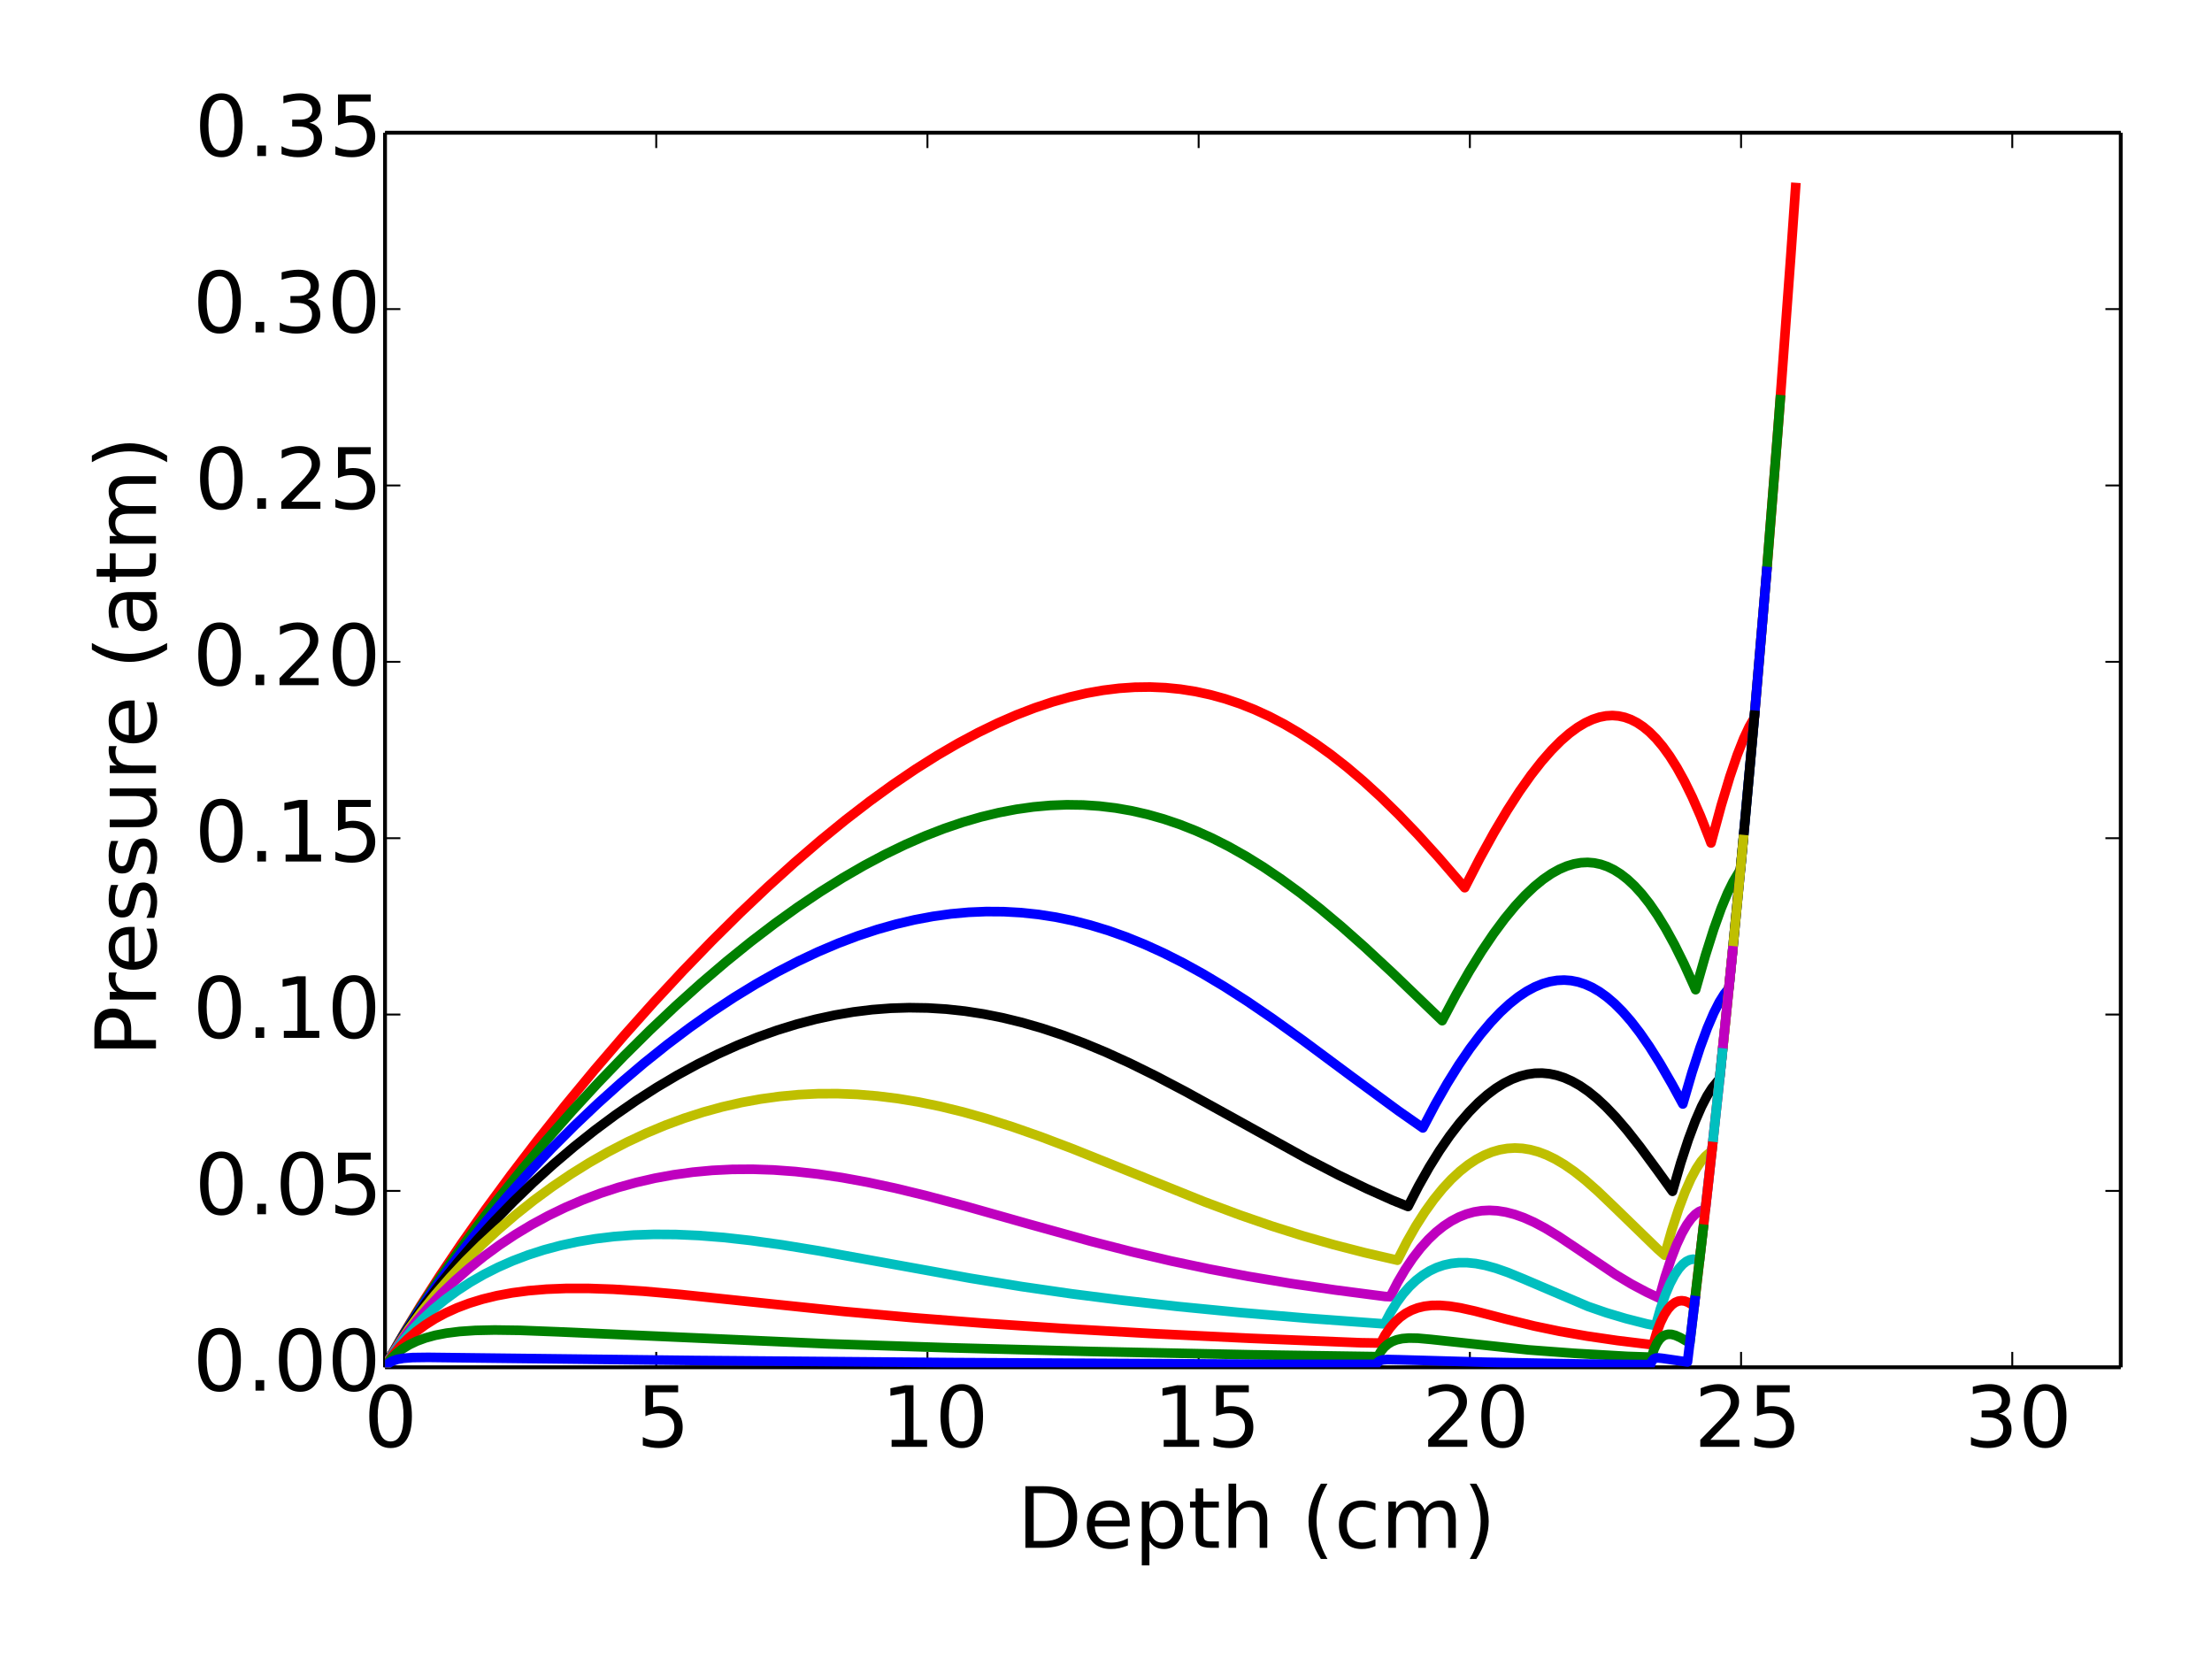 <?xml version="1.0" encoding="utf-8" standalone="no"?>
<!DOCTYPE svg PUBLIC "-//W3C//DTD SVG 1.1//EN"
  "http://www.w3.org/Graphics/SVG/1.1/DTD/svg11.dtd">
<!-- Created with matplotlib (http://matplotlib.org/) -->
<svg height="432pt" version="1.1" viewBox="0 0 576 432" width="576pt" xmlns="http://www.w3.org/2000/svg" xmlns:xlink="http://www.w3.org/1999/xlink">
 <defs>
  <style type="text/css">
*{stroke-linecap:butt;stroke-linejoin:round;}
  </style>
 </defs>
 <g id="figure_1">
  <g id="patch_1">
   <path d="
M0 432
L576 432
L576 0
L0 0
z
" style="fill:#ffffff;"/>
  </g>
  <g id="axes_1">
   <g id="patch_2">
    <path d="
M100.26 356.04
L552.24 356.04
L552.24 34.56
L100.26 34.56
z
" style="fill:#ffffff;"/>
   </g>
   <g id="line2d_1">
    <path clip-path="url(#pa2958d49b6)" d="
M100.26 356.04
L101.999 352.756
L105.318 346.94
L109.568 339.949
L114.565 332.164
L120.194 323.811
L126.366 315.052
L133.009 306.014
L140.034 296.832
L147.352 287.634
L154.874 278.535
L162.513 269.643
L170.194 261.041
L177.832 252.82
L185.354 245.048
L192.732 237.741
L199.924 230.93
L206.902 224.624
L213.654 218.819
L220.182 213.498
L226.472 208.654
L232.54 204.258
L238.388 200.294
L244.03 196.735
L249.47 193.564
L254.721 190.757
L259.798 188.293
L264.717 186.151
L269.478 184.318
L274.095 182.777
L278.584 181.51
L282.957 180.506
L287.229 179.751
L291.412 179.237
L295.507 178.957
L299.527 178.904
L303.497 179.074
L307.417 179.464
L311.299 180.074
L315.155 180.906
L318.997 181.962
L322.835 183.25
L326.681 184.775
L330.545 186.549
L334.437 188.581
L338.378 190.891
L342.39 193.502
L346.481 196.432
L350.67 199.709
L354.986 203.37
L359.469 207.467
L364.177 212.076
L369.177 217.287
L374.595 223.262
L380.704 230.34
L381.407 231.16
L381.448 231.077
L385.384 223.43
L389.059 216.764
L392.489 210.995
L395.677 206.057
L398.647 201.857
L401.423 198.309
L404.008 195.357
L406.425 192.927
L408.687 190.961
L410.806 189.408
L412.804 188.213
L414.691 187.339
L416.489 186.748
L418.209 186.414
L419.868 186.316
L421.487 186.442
L423.083 186.788
L424.675 187.363
L426.279 188.181
L427.902 189.264
L429.553 190.636
L431.246 192.337
L432.997 194.418
L434.802 196.916
L436.676 199.897
L438.622 203.418
L440.659 207.577
L442.792 212.447
L445.043 218.156
L445.548 219.515
L445.594 219.344
L448.207 209.708
L450.451 202.247
L452.378 196.576
L454.045 192.332
L455.483 189.25
L456.716 187.103
L456.83 186.744
L460.036 148.925
L463.189 109.078
L466.286 67.076
L467.565 48.841
L467.565 48.841" style="fill:none;stroke:#ff0000;stroke-linecap:square;stroke-width:2.5;"/>
   </g>
   <g id="matplotlib.axis_1">
    <g id="xtick_1">
     <g id="line2d_2">
      <defs>
       <path d="
M0 0
L0 -4" id="m93b0483c22" style="stroke:#000000;stroke-width:0.5;"/>
      </defs>
      <g>
       <use style="stroke:#000000;stroke-width:0.5;" x="100.26" xlink:href="#m93b0483c22" y="356.04"/>
      </g>
     </g>
     <g id="line2d_3">
      <defs>
       <path d="
M0 0
L0 4" id="m741efc42ff" style="stroke:#000000;stroke-width:0.5;"/>
      </defs>
      <g>
       <use style="stroke:#000000;stroke-width:0.5;" x="100.26" xlink:href="#m741efc42ff" y="34.56"/>
      </g>
     </g>
     <g id="text_1">
      <!-- 0 -->
      <defs>
       <path d="
M31.781 66.406
Q24.172 66.406 20.328 58.906
Q16.5 51.422 16.5 36.375
Q16.5 21.391 20.328 13.891
Q24.172 6.391 31.781 6.391
Q39.453 6.391 43.281 13.891
Q47.125 21.391 47.125 36.375
Q47.125 51.422 43.281 58.906
Q39.453 66.406 31.781 66.406
M31.781 74.219
Q44.047 74.219 50.516 64.516
Q56.984 54.828 56.984 36.375
Q56.984 17.969 50.516 8.266
Q44.047 -1.422 31.781 -1.422
Q19.531 -1.422 13.062 8.266
Q6.594 17.969 6.594 36.375
Q6.594 54.828 13.062 64.516
Q19.531 74.219 31.781 74.219" id="DejaVuSans-30"/>
      </defs>
      <g transform="translate(94.717 376.757)scale(0.22 -0.22)">
       <use xlink:href="#DejaVuSans-30"/>
      </g>
     </g>
    </g>
    <g id="xtick_2">
     <g id="line2d_4">
      <g>
       <use style="stroke:#000000;stroke-width:0.5;" x="170.882" xlink:href="#m93b0483c22" y="356.04"/>
      </g>
     </g>
     <g id="line2d_5">
      <g>
       <use style="stroke:#000000;stroke-width:0.5;" x="170.882" xlink:href="#m741efc42ff" y="34.56"/>
      </g>
     </g>
     <g id="text_2">
      <!-- 5 -->
      <defs>
       <path d="
M10.797 72.906
L49.516 72.906
L49.516 64.594
L19.828 64.594
L19.828 46.734
Q21.969 47.469 24.109 47.828
Q26.266 48.188 28.422 48.188
Q40.625 48.188 47.75 41.5
Q54.891 34.812 54.891 23.391
Q54.891 11.625 47.562 5.094
Q40.234 -1.422 26.906 -1.422
Q22.312 -1.422 17.547 -0.641
Q12.797 0.141 7.719 1.703
L7.719 11.625
Q12.109 9.234 16.797 8.062
Q21.484 6.891 26.703 6.891
Q35.156 6.891 40.078 11.328
Q45.016 15.766 45.016 23.391
Q45.016 31 40.078 35.438
Q35.156 39.891 26.703 39.891
Q22.75 39.891 18.812 39.016
Q14.891 38.141 10.797 36.281
z
" id="DejaVuSans-35"/>
      </defs>
      <g transform="translate(165.693 376.757)scale(0.22 -0.22)">
       <use xlink:href="#DejaVuSans-35"/>
      </g>
     </g>
    </g>
    <g id="xtick_3">
     <g id="line2d_6">
      <g>
       <use style="stroke:#000000;stroke-width:0.5;" x="241.504" xlink:href="#m93b0483c22" y="356.04"/>
      </g>
     </g>
     <g id="line2d_7">
      <g>
       <use style="stroke:#000000;stroke-width:0.5;" x="241.504" xlink:href="#m741efc42ff" y="34.56"/>
      </g>
     </g>
     <g id="text_3">
      <!-- 10 -->
      <defs>
       <path d="
M12.406 8.297
L28.516 8.297
L28.516 63.922
L10.984 60.406
L10.984 69.391
L28.422 72.906
L38.281 72.906
L38.281 8.297
L54.391 8.297
L54.391 0
L12.406 0
z
" id="DejaVuSans-31"/>
      </defs>
      <g transform="translate(229.445 376.757)scale(0.22 -0.22)">
       <use xlink:href="#DejaVuSans-31"/>
       <use x="63.623" xlink:href="#DejaVuSans-30"/>
      </g>
     </g>
    </g>
    <g id="xtick_4">
     <g id="line2d_8">
      <g>
       <use style="stroke:#000000;stroke-width:0.5;" x="312.126" xlink:href="#m93b0483c22" y="356.04"/>
      </g>
     </g>
     <g id="line2d_9">
      <g>
       <use style="stroke:#000000;stroke-width:0.5;" x="312.126" xlink:href="#m741efc42ff" y="34.56"/>
      </g>
     </g>
     <g id="text_4">
      <!-- 15 -->
      <g transform="translate(300.297 376.757)scale(0.22 -0.22)">
       <use xlink:href="#DejaVuSans-31"/>
       <use x="63.623" xlink:href="#DejaVuSans-35"/>
      </g>
     </g>
    </g>
    <g id="xtick_5">
     <g id="line2d_10">
      <g>
       <use style="stroke:#000000;stroke-width:0.5;" x="382.748" xlink:href="#m93b0483c22" y="356.04"/>
      </g>
     </g>
     <g id="line2d_11">
      <g>
       <use style="stroke:#000000;stroke-width:0.5;" x="382.748" xlink:href="#m741efc42ff" y="34.56"/>
      </g>
     </g>
     <g id="text_5">
      <!-- 20 -->
      <defs>
       <path d="
M19.188 8.297
L53.609 8.297
L53.609 0
L7.328 0
L7.328 8.297
Q12.938 14.109 22.625 23.891
Q32.328 33.688 34.812 36.531
Q39.547 41.844 41.422 45.531
Q43.312 49.219 43.312 52.781
Q43.312 58.594 39.234 62.25
Q35.156 65.922 28.609 65.922
Q23.969 65.922 18.812 64.312
Q13.672 62.703 7.812 59.422
L7.812 69.391
Q13.766 71.781 18.938 73
Q24.125 74.219 28.422 74.219
Q39.75 74.219 46.484 68.547
Q53.219 62.891 53.219 53.422
Q53.219 48.922 51.531 44.891
Q49.859 40.875 45.406 35.406
Q44.188 33.984 37.641 27.219
Q31.109 20.453 19.188 8.297" id="DejaVuSans-32"/>
      </defs>
      <g transform="translate(370.287 376.757)scale(0.22 -0.22)">
       <use xlink:href="#DejaVuSans-32"/>
       <use x="63.623" xlink:href="#DejaVuSans-30"/>
      </g>
     </g>
    </g>
    <g id="xtick_6">
     <g id="line2d_12">
      <g>
       <use style="stroke:#000000;stroke-width:0.5;" x="453.369" xlink:href="#m93b0483c22" y="356.04"/>
      </g>
     </g>
     <g id="line2d_13">
      <g>
       <use style="stroke:#000000;stroke-width:0.5;" x="453.369" xlink:href="#m741efc42ff" y="34.56"/>
      </g>
     </g>
     <g id="text_6">
      <!-- 25 -->
      <g transform="translate(441.139 376.757)scale(0.22 -0.22)">
       <use xlink:href="#DejaVuSans-32"/>
       <use x="63.623" xlink:href="#DejaVuSans-35"/>
      </g>
     </g>
    </g>
    <g id="xtick_7">
     <g id="line2d_14">
      <g>
       <use style="stroke:#000000;stroke-width:0.5;" x="523.991" xlink:href="#m93b0483c22" y="356.04"/>
      </g>
     </g>
     <g id="line2d_15">
      <g>
       <use style="stroke:#000000;stroke-width:0.5;" x="523.991" xlink:href="#m741efc42ff" y="34.56"/>
      </g>
     </g>
     <g id="text_7">
      <!-- 30 -->
      <defs>
       <path d="
M40.578 39.312
Q47.656 37.797 51.625 33
Q55.609 28.219 55.609 21.188
Q55.609 10.406 48.188 4.484
Q40.766 -1.422 27.094 -1.422
Q22.516 -1.422 17.656 -0.516
Q12.797 0.391 7.625 2.203
L7.625 11.719
Q11.719 9.328 16.594 8.109
Q21.484 6.891 26.812 6.891
Q36.078 6.891 40.938 10.547
Q45.797 14.203 45.797 21.188
Q45.797 27.641 41.281 31.266
Q36.766 34.906 28.719 34.906
L20.219 34.906
L20.219 43.016
L29.109 43.016
Q36.375 43.016 40.234 45.922
Q44.094 48.828 44.094 54.297
Q44.094 59.906 40.109 62.906
Q36.141 65.922 28.719 65.922
Q24.656 65.922 20.016 65.031
Q15.375 64.156 9.812 62.312
L9.812 71.094
Q15.438 72.656 20.344 73.438
Q25.25 74.219 29.594 74.219
Q40.828 74.219 47.359 69.109
Q53.906 64.016 53.906 55.328
Q53.906 49.266 50.438 45.094
Q46.969 40.922 40.578 39.312" id="DejaVuSans-33"/>
      </defs>
      <g transform="translate(511.563 376.757)scale(0.22 -0.22)">
       <use xlink:href="#DejaVuSans-33"/>
       <use x="63.623" xlink:href="#DejaVuSans-30"/>
      </g>
     </g>
    </g>
    <g id="text_8">
     <!-- Depth (cm) -->
     <defs>
      <path d="
M8.016 75.875
L15.828 75.875
Q23.141 64.359 26.781 53.312
Q30.422 42.281 30.422 31.391
Q30.422 20.453 26.781 9.375
Q23.141 -1.703 15.828 -13.188
L8.016 -13.188
Q14.5 -2 17.703 9.062
Q20.906 20.125 20.906 31.391
Q20.906 42.672 17.703 53.656
Q14.5 64.656 8.016 75.875" id="DejaVuSans-29"/>
      <path d="
M52 44.188
Q55.375 50.25 60.062 53.125
Q64.75 56 71.094 56
Q79.641 56 84.281 50.016
Q88.922 44.047 88.922 33.016
L88.922 0
L79.891 0
L79.891 32.719
Q79.891 40.578 77.094 44.375
Q74.312 48.188 68.609 48.188
Q61.625 48.188 57.562 43.547
Q53.516 38.922 53.516 30.906
L53.516 0
L44.484 0
L44.484 32.719
Q44.484 40.625 41.703 44.406
Q38.922 48.188 33.109 48.188
Q26.219 48.188 22.156 43.531
Q18.109 38.875 18.109 30.906
L18.109 0
L9.078 0
L9.078 54.688
L18.109 54.688
L18.109 46.188
Q21.188 51.219 25.484 53.609
Q29.781 56 35.688 56
Q41.656 56 45.828 52.969
Q50 49.953 52 44.188" id="DejaVuSans-6d"/>
      <path d="
M48.781 52.594
L48.781 44.188
Q44.969 46.297 41.141 47.344
Q37.312 48.391 33.406 48.391
Q24.656 48.391 19.812 42.844
Q14.984 37.312 14.984 27.297
Q14.984 17.281 19.812 11.734
Q24.656 6.203 33.406 6.203
Q37.312 6.203 41.141 7.25
Q44.969 8.297 48.781 10.406
L48.781 2.094
Q45.016 0.344 40.984 -0.531
Q36.969 -1.422 32.422 -1.422
Q20.062 -1.422 12.781 6.344
Q5.516 14.109 5.516 27.297
Q5.516 40.672 12.859 48.328
Q20.219 56 33.016 56
Q37.156 56 41.109 55.141
Q45.062 54.297 48.781 52.594" id="DejaVuSans-63"/>
      <path d="
M19.672 64.797
L19.672 8.109
L31.594 8.109
Q46.688 8.109 53.688 14.938
Q60.688 21.781 60.688 36.531
Q60.688 51.172 53.688 57.984
Q46.688 64.797 31.594 64.797
z

M9.812 72.906
L30.078 72.906
Q51.266 72.906 61.172 64.094
Q71.094 55.281 71.094 36.531
Q71.094 17.672 61.125 8.828
Q51.172 0 30.078 0
L9.812 0
z
" id="DejaVuSans-44"/>
      <path id="DejaVuSans-20"/>
      <path d="
M54.891 33.016
L54.891 0
L45.906 0
L45.906 32.719
Q45.906 40.484 42.875 44.328
Q39.844 48.188 33.797 48.188
Q26.516 48.188 22.312 43.547
Q18.109 38.922 18.109 30.906
L18.109 0
L9.078 0
L9.078 75.984
L18.109 75.984
L18.109 46.188
Q21.344 51.125 25.703 53.562
Q30.078 56 35.797 56
Q45.219 56 50.047 50.172
Q54.891 44.344 54.891 33.016" id="DejaVuSans-68"/>
      <path d="
M18.312 70.219
L18.312 54.688
L36.812 54.688
L36.812 47.703
L18.312 47.703
L18.312 18.016
Q18.312 11.328 20.141 9.422
Q21.969 7.516 27.594 7.516
L36.812 7.516
L36.812 0
L27.594 0
Q17.188 0 13.234 3.875
Q9.281 7.766 9.281 18.016
L9.281 47.703
L2.688 47.703
L2.688 54.688
L9.281 54.688
L9.281 70.219
z
" id="DejaVuSans-74"/>
      <path d="
M31 75.875
Q24.469 64.656 21.281 53.656
Q18.109 42.672 18.109 31.391
Q18.109 20.125 21.312 9.062
Q24.516 -2 31 -13.188
L23.188 -13.188
Q15.875 -1.703 12.234 9.375
Q8.594 20.453 8.594 31.391
Q8.594 42.281 12.203 53.312
Q15.828 64.359 23.188 75.875
z
" id="DejaVuSans-28"/>
      <path d="
M56.203 29.594
L56.203 25.203
L14.891 25.203
Q15.484 15.922 20.484 11.062
Q25.484 6.203 34.422 6.203
Q39.594 6.203 44.453 7.469
Q49.312 8.734 54.109 11.281
L54.109 2.781
Q49.266 0.734 44.188 -0.344
Q39.109 -1.422 33.891 -1.422
Q20.797 -1.422 13.156 6.188
Q5.516 13.812 5.516 26.812
Q5.516 40.234 12.766 48.109
Q20.016 56 32.328 56
Q43.359 56 49.781 48.891
Q56.203 41.797 56.203 29.594
M47.219 32.234
Q47.125 39.594 43.094 43.984
Q39.062 48.391 32.422 48.391
Q24.906 48.391 20.391 44.141
Q15.875 39.891 15.188 32.172
z
" id="DejaVuSans-65"/>
      <path d="
M18.109 8.203
L18.109 -20.797
L9.078 -20.797
L9.078 54.688
L18.109 54.688
L18.109 46.391
Q20.953 51.266 25.266 53.625
Q29.594 56 35.594 56
Q45.562 56 51.781 48.094
Q58.016 40.188 58.016 27.297
Q58.016 14.406 51.781 6.484
Q45.562 -1.422 35.594 -1.422
Q29.594 -1.422 25.266 0.953
Q20.953 3.328 18.109 8.203
M48.688 27.297
Q48.688 37.203 44.609 42.844
Q40.531 48.484 33.406 48.484
Q26.266 48.484 22.188 42.844
Q18.109 37.203 18.109 27.297
Q18.109 17.391 22.188 11.75
Q26.266 6.109 33.406 6.109
Q40.531 6.109 44.609 11.75
Q48.688 17.391 48.688 27.297" id="DejaVuSans-70"/>
     </defs>
     <g transform="translate(264.848 403.048)scale(0.22 -0.22)">
      <use xlink:href="#DejaVuSans-44"/>
      <use x="77.002" xlink:href="#DejaVuSans-65"/>
      <use x="138.525" xlink:href="#DejaVuSans-70"/>
      <use x="202.002" xlink:href="#DejaVuSans-74"/>
      <use x="241.211" xlink:href="#DejaVuSans-68"/>
      <use x="304.59" xlink:href="#DejaVuSans-20"/>
      <use x="336.377" xlink:href="#DejaVuSans-28"/>
      <use x="375.391" xlink:href="#DejaVuSans-63"/>
      <use x="430.371" xlink:href="#DejaVuSans-6d"/>
      <use x="527.783" xlink:href="#DejaVuSans-29"/>
     </g>
    </g>
   </g>
   <g id="matplotlib.axis_2">
    <g id="ytick_1">
     <g id="line2d_16">
      <defs>
       <path d="
M0 0
L4 0" id="m728421d6d4" style="stroke:#000000;stroke-width:0.5;"/>
      </defs>
      <g>
       <use style="stroke:#000000;stroke-width:0.5;" x="100.26" xlink:href="#m728421d6d4" y="356.04"/>
      </g>
     </g>
     <g id="line2d_17">
      <defs>
       <path d="
M0 0
L-4 0" id="mcb0005524f" style="stroke:#000000;stroke-width:0.5;"/>
      </defs>
      <g>
       <use style="stroke:#000000;stroke-width:0.5;" x="552.24" xlink:href="#mcb0005524f" y="356.04"/>
      </g>
     </g>
     <g id="text_9">
      <!-- 0.00 -->
      <defs>
       <path d="
M10.688 12.406
L21 12.406
L21 0
L10.688 0
z
" id="DejaVuSans-2e"/>
      </defs>
      <g transform="translate(50.187 362.111)scale(0.22 -0.22)">
       <use xlink:href="#DejaVuSans-30"/>
       <use x="63.623" xlink:href="#DejaVuSans-2e"/>
       <use x="95.41" xlink:href="#DejaVuSans-30"/>
       <use x="159.033" xlink:href="#DejaVuSans-30"/>
      </g>
     </g>
    </g>
    <g id="ytick_2">
     <g id="line2d_18">
      <g>
       <use style="stroke:#000000;stroke-width:0.5;" x="100.26" xlink:href="#m728421d6d4" y="310.114"/>
      </g>
     </g>
     <g id="line2d_19">
      <g>
       <use style="stroke:#000000;stroke-width:0.5;" x="552.24" xlink:href="#mcb0005524f" y="310.114"/>
      </g>
     </g>
     <g id="text_10">
      <!-- 0.05 -->
      <g transform="translate(50.648 316.185)scale(0.22 -0.22)">
       <use xlink:href="#DejaVuSans-30"/>
       <use x="63.623" xlink:href="#DejaVuSans-2e"/>
       <use x="95.41" xlink:href="#DejaVuSans-30"/>
       <use x="159.033" xlink:href="#DejaVuSans-35"/>
      </g>
     </g>
    </g>
    <g id="ytick_3">
     <g id="line2d_20">
      <g>
       <use style="stroke:#000000;stroke-width:0.5;" x="100.26" xlink:href="#m728421d6d4" y="264.189"/>
      </g>
     </g>
     <g id="line2d_21">
      <g>
       <use style="stroke:#000000;stroke-width:0.5;" x="552.24" xlink:href="#mcb0005524f" y="264.189"/>
      </g>
     </g>
     <g id="text_11">
      <!-- 0.10 -->
      <g transform="translate(50.187 270.259)scale(0.22 -0.22)">
       <use xlink:href="#DejaVuSans-30"/>
       <use x="63.623" xlink:href="#DejaVuSans-2e"/>
       <use x="95.41" xlink:href="#DejaVuSans-31"/>
       <use x="159.033" xlink:href="#DejaVuSans-30"/>
      </g>
     </g>
    </g>
    <g id="ytick_4">
     <g id="line2d_22">
      <g>
       <use style="stroke:#000000;stroke-width:0.5;" x="100.26" xlink:href="#m728421d6d4" y="218.263"/>
      </g>
     </g>
     <g id="line2d_23">
      <g>
       <use style="stroke:#000000;stroke-width:0.5;" x="552.24" xlink:href="#mcb0005524f" y="218.263"/>
      </g>
     </g>
     <g id="text_12">
      <!-- 0.15 -->
      <g transform="translate(50.648 224.333)scale(0.22 -0.22)">
       <use xlink:href="#DejaVuSans-30"/>
       <use x="63.623" xlink:href="#DejaVuSans-2e"/>
       <use x="95.41" xlink:href="#DejaVuSans-31"/>
       <use x="159.033" xlink:href="#DejaVuSans-35"/>
      </g>
     </g>
    </g>
    <g id="ytick_5">
     <g id="line2d_24">
      <g>
       <use style="stroke:#000000;stroke-width:0.5;" x="100.26" xlink:href="#m728421d6d4" y="172.337"/>
      </g>
     </g>
     <g id="line2d_25">
      <g>
       <use style="stroke:#000000;stroke-width:0.5;" x="552.24" xlink:href="#mcb0005524f" y="172.337"/>
      </g>
     </g>
     <g id="text_13">
      <!-- 0.20 -->
      <g transform="translate(50.187 178.408)scale(0.22 -0.22)">
       <use xlink:href="#DejaVuSans-30"/>
       <use x="63.623" xlink:href="#DejaVuSans-2e"/>
       <use x="95.41" xlink:href="#DejaVuSans-32"/>
       <use x="159.033" xlink:href="#DejaVuSans-30"/>
      </g>
     </g>
    </g>
    <g id="ytick_6">
     <g id="line2d_26">
      <g>
       <use style="stroke:#000000;stroke-width:0.5;" x="100.26" xlink:href="#m728421d6d4" y="126.411"/>
      </g>
     </g>
     <g id="line2d_27">
      <g>
       <use style="stroke:#000000;stroke-width:0.5;" x="552.24" xlink:href="#mcb0005524f" y="126.411"/>
      </g>
     </g>
     <g id="text_14">
      <!-- 0.25 -->
      <g transform="translate(50.648 132.482)scale(0.22 -0.22)">
       <use xlink:href="#DejaVuSans-30"/>
       <use x="63.623" xlink:href="#DejaVuSans-2e"/>
       <use x="95.41" xlink:href="#DejaVuSans-32"/>
       <use x="159.033" xlink:href="#DejaVuSans-35"/>
      </g>
     </g>
    </g>
    <g id="ytick_7">
     <g id="line2d_28">
      <g>
       <use style="stroke:#000000;stroke-width:0.5;" x="100.26" xlink:href="#m728421d6d4" y="80.486"/>
      </g>
     </g>
     <g id="line2d_29">
      <g>
       <use style="stroke:#000000;stroke-width:0.5;" x="552.24" xlink:href="#mcb0005524f" y="80.486"/>
      </g>
     </g>
     <g id="text_15">
      <!-- 0.30 -->
      <g transform="translate(50.187 86.556)scale(0.22 -0.22)">
       <use xlink:href="#DejaVuSans-30"/>
       <use x="63.623" xlink:href="#DejaVuSans-2e"/>
       <use x="95.41" xlink:href="#DejaVuSans-33"/>
       <use x="159.033" xlink:href="#DejaVuSans-30"/>
      </g>
     </g>
    </g>
    <g id="ytick_8">
     <g id="line2d_30">
      <g>
       <use style="stroke:#000000;stroke-width:0.5;" x="100.26" xlink:href="#m728421d6d4" y="34.56"/>
      </g>
     </g>
     <g id="line2d_31">
      <g>
       <use style="stroke:#000000;stroke-width:0.5;" x="552.24" xlink:href="#mcb0005524f" y="34.56"/>
      </g>
     </g>
     <g id="text_16">
      <!-- 0.35 -->
      <g transform="translate(50.648 40.631)scale(0.22 -0.22)">
       <use xlink:href="#DejaVuSans-30"/>
       <use x="63.623" xlink:href="#DejaVuSans-2e"/>
       <use x="95.41" xlink:href="#DejaVuSans-33"/>
       <use x="159.033" xlink:href="#DejaVuSans-35"/>
      </g>
     </g>
    </g>
    <g id="text_17">
     <!-- Pressure (atm) -->
     <defs>
      <path d="
M8.5 21.578
L8.5 54.688
L17.484 54.688
L17.484 21.922
Q17.484 14.156 20.5 10.266
Q23.531 6.391 29.594 6.391
Q36.859 6.391 41.078 11.031
Q45.312 15.672 45.312 23.688
L45.312 54.688
L54.297 54.688
L54.297 0
L45.312 0
L45.312 8.406
Q42.047 3.422 37.719 1
Q33.406 -1.422 27.688 -1.422
Q18.266 -1.422 13.375 4.438
Q8.5 10.297 8.5 21.578
M31.109 56
z
" id="DejaVuSans-75"/>
      <path d="
M19.672 64.797
L19.672 37.406
L32.078 37.406
Q38.969 37.406 42.719 40.969
Q46.484 44.531 46.484 51.125
Q46.484 57.672 42.719 61.234
Q38.969 64.797 32.078 64.797
z

M9.812 72.906
L32.078 72.906
Q44.344 72.906 50.609 67.359
Q56.891 61.812 56.891 51.125
Q56.891 40.328 50.609 34.812
Q44.344 29.297 32.078 29.297
L19.672 29.297
L19.672 0
L9.812 0
z
" id="DejaVuSans-50"/>
      <path d="
M34.281 27.484
Q23.391 27.484 19.188 25
Q14.984 22.516 14.984 16.5
Q14.984 11.719 18.141 8.906
Q21.297 6.109 26.703 6.109
Q34.188 6.109 38.703 11.406
Q43.219 16.703 43.219 25.484
L43.219 27.484
z

M52.203 31.203
L52.203 0
L43.219 0
L43.219 8.297
Q40.141 3.328 35.547 0.953
Q30.953 -1.422 24.312 -1.422
Q15.922 -1.422 10.953 3.297
Q6 8.016 6 15.922
Q6 25.141 12.172 29.828
Q18.359 34.516 30.609 34.516
L43.219 34.516
L43.219 35.406
Q43.219 41.609 39.141 45
Q35.062 48.391 27.688 48.391
Q23 48.391 18.547 47.266
Q14.109 46.141 10.016 43.891
L10.016 52.203
Q14.938 54.109 19.578 55.047
Q24.219 56 28.609 56
Q40.484 56 46.344 49.844
Q52.203 43.703 52.203 31.203" id="DejaVuSans-61"/>
      <path d="
M44.281 53.078
L44.281 44.578
Q40.484 46.531 36.375 47.5
Q32.281 48.484 27.875 48.484
Q21.188 48.484 17.844 46.438
Q14.5 44.391 14.5 40.281
Q14.5 37.156 16.891 35.375
Q19.281 33.594 26.516 31.984
L29.594 31.297
Q39.156 29.25 43.188 25.516
Q47.219 21.781 47.219 15.094
Q47.219 7.469 41.188 3.016
Q35.156 -1.422 24.609 -1.422
Q20.219 -1.422 15.453 -0.562
Q10.688 0.297 5.422 2
L5.422 11.281
Q10.406 8.688 15.234 7.391
Q20.062 6.109 24.812 6.109
Q31.156 6.109 34.562 8.281
Q37.984 10.453 37.984 14.406
Q37.984 18.062 35.516 20.016
Q33.062 21.969 24.703 23.781
L21.578 24.516
Q13.234 26.266 9.516 29.906
Q5.812 33.547 5.812 39.891
Q5.812 47.609 11.281 51.797
Q16.75 56 26.812 56
Q31.781 56 36.172 55.266
Q40.578 54.547 44.281 53.078" id="DejaVuSans-73"/>
      <path d="
M41.109 46.297
Q39.594 47.172 37.812 47.578
Q36.031 48 33.891 48
Q26.266 48 22.188 43.047
Q18.109 38.094 18.109 28.812
L18.109 0
L9.078 0
L9.078 54.688
L18.109 54.688
L18.109 46.188
Q20.953 51.172 25.484 53.578
Q30.031 56 36.531 56
Q37.453 56 38.578 55.875
Q39.703 55.766 41.062 55.516
z
" id="DejaVuSans-72"/>
     </defs>
     <g transform="translate(40.612 275.16)rotate(-90.0)scale(0.22 -0.22)">
      <use xlink:href="#DejaVuSans-50"/>
      <use x="58.553" xlink:href="#DejaVuSans-72"/>
      <use x="97.416" xlink:href="#DejaVuSans-65"/>
      <use x="158.939" xlink:href="#DejaVuSans-73"/>
      <use x="211.039" xlink:href="#DejaVuSans-73"/>
      <use x="263.139" xlink:href="#DejaVuSans-75"/>
      <use x="326.518" xlink:href="#DejaVuSans-72"/>
      <use x="365.381" xlink:href="#DejaVuSans-65"/>
      <use x="426.904" xlink:href="#DejaVuSans-20"/>
      <use x="458.691" xlink:href="#DejaVuSans-28"/>
      <use x="497.705" xlink:href="#DejaVuSans-61"/>
      <use x="558.984" xlink:href="#DejaVuSans-74"/>
      <use x="598.193" xlink:href="#DejaVuSans-6d"/>
      <use x="695.605" xlink:href="#DejaVuSans-29"/>
     </g>
    </g>
   </g>
   <g id="patch_3">
    <path d="
M100.26 34.56
L552.24 34.56" style="fill:none;stroke:#000000;"/>
   </g>
   <g id="patch_4">
    <path d="
M552.24 356.04
L552.24 34.56" style="fill:none;stroke:#000000;"/>
   </g>
   <g id="patch_5">
    <path d="
M100.26 356.04
L552.24 356.04" style="fill:none;stroke:#000000;"/>
   </g>
   <g id="patch_6">
    <path d="
M100.26 356.04
L100.26 34.56" style="fill:none;stroke:#000000;"/>
   </g>
   <g id="line2d_32">
    <path clip-path="url(#pa2958d49b6)" d="
M100.26 356.04
L101.876 353.006
L104.926 347.727
L108.803 341.471
L113.312 334.62
L118.353 327.369
L123.845 319.861
L129.722 312.202
L135.906 304.511
L142.343 296.86
L148.952 289.349
L155.668 282.052
L162.437 275.024
L169.207 268.315
L175.925 261.967
L182.564 255.998
L189.088 250.429
L195.469 245.272
L201.697 240.522
L207.77 236.167
L213.679 232.201
L219.422 228.611
L225.002 225.383
L230.431 222.497
L235.711 219.941
L240.841 217.702
L245.836 215.763
L250.708 214.109
L255.457 212.729
L260.097 211.611
L264.639 210.744
L269.096 210.118
L273.48 209.726
L277.801 209.561
L282.071 209.621
L286.29 209.903
L290.48 210.404
L294.652 211.128
L298.816 212.076
L302.981 213.253
L307.168 214.668
L311.387 216.329
L315.655 218.25
L319.992 220.447
L324.416 222.938
L328.964 225.757
L333.661 228.933
L338.553 232.511
L343.72 236.571
L349.271 241.22
L355.402 246.653
L362.6 253.34
L373.043 263.383
L375.543 265.788
L375.589 265.698
L379.183 258.916
L382.612 252.912
L385.859 247.665
L388.927 243.122
L391.818 239.229
L394.543 235.923
L397.114 233.148
L399.533 230.856
L401.82 228.989
L403.985 227.503
L406.039 226.36
L407.993 225.523
L409.863 224.959
L411.669 224.645
L413.427 224.564
L415.146 224.706
L416.85 225.069
L418.555 225.662
L420.276 226.498
L422.019 227.595
L423.805 228.987
L425.642 230.704
L427.54 232.789
L429.512 235.291
L431.576 238.279
L433.74 241.813
L436.029 245.984
L438.483 250.931
L441.16 256.842
L441.541 257.719
L441.582 257.569
L444.078 248.811
L446.272 241.891
L448.189 236.551
L449.858 232.529
L451.314 229.572
L452.577 227.481
L453.224 226.366
L456.492 190.59
L459.703 152.98
L462.859 113.373
L463.567 104.098
L463.567 104.098" style="fill:none;stroke:#008000;stroke-linecap:square;stroke-width:2.5;"/>
   </g>
   <g id="line2d_33">
    <path clip-path="url(#pa2958d49b6)" d="
M100.26 356.04
L101.753 353.257
L104.543 348.501
L108.057 342.959
L112.122 336.967
L116.636 330.713
L121.529 324.315
L126.742 317.866
L132.205 311.462
L137.882 305.15
L143.714 298.997
L149.652 293.055
L155.661 287.355
L161.693 281.938
L167.714 276.829
L173.699 272.041
L179.614 267.592
L185.448 263.48
L191.187 259.703
L196.833 256.253
L202.363 253.132
L207.789 250.323
L213.099 247.823
L218.305 245.616
L223.406 243.692
L228.415 242.04
L233.33 240.652
L238.163 239.516
L242.914 238.628
L247.604 237.976
L252.233 237.557
L256.81 237.364
L261.356 237.395
L265.88 237.648
L270.392 238.124
L274.899 238.823
L279.421 239.749
L283.976 240.91
L288.579 242.314
L293.249 243.972
L298.01 245.9
L302.897 248.12
L307.94 250.658
L313.207 253.56
L318.772 256.884
L324.764 260.727
L331.431 265.273
L339.374 270.972
L352.133 280.446
L364.077 289.211
L370.51 293.711
L370.518 293.695
L373.722 287.599
L376.841 282.134
L379.858 277.289
L382.758 273.045
L385.526 269.381
L388.17 266.242
L390.692 263.586
L393.094 261.375
L395.377 259.569
L397.559 258.122
L399.647 257
L401.651 256.171
L403.587 255.609
L405.47 255.291
L407.316 255.205
L409.131 255.342
L410.944 255.703
L412.761 256.292
L414.603 257.125
L416.482 258.221
L418.416 259.611
L420.416 261.325
L422.506 263.416
L424.7 265.932
L427.026 268.945
L429.527 272.559
L432.268 276.922
L435.394 282.332
L438.204 287.481
L438.264 287.265
L440.602 279.233
L442.711 272.754
L444.591 267.666
L446.257 263.777
L447.72 260.899
L449.004 258.838
L450.128 257.432
L450.222 257.208
L453.542 222.983
L456.808 187.003
L460.017 149.157
L460.045 148.816
L460.045 148.816" style="fill:none;stroke:#0000ff;stroke-linecap:square;stroke-width:2.5;"/>
   </g>
   <g id="line2d_34">
    <path clip-path="url(#pa2958d49b6)" d="
M100.26 356.04
L101.625 353.516
L104.146 349.299
L107.3 344.462
L110.926 339.31
L114.934 334.003
L119.265 328.639
L123.866 323.295
L128.695 318.026
L133.702 312.892
L138.854 307.928
L144.119 303.163
L149.456 298.632
L154.842 294.349
L160.248 290.335
L165.652 286.597
L171.042 283.138
L176.398 279.965
L181.709 277.074
L186.965 274.466
L192.165 272.131
L197.309 270.064
L202.397 268.259
L207.426 266.708
L212.407 265.404
L217.339 264.341
L222.23 263.514
L227.09 262.917
L231.925 262.546
L236.745 262.4
L241.566 262.475
L246.396 262.773
L251.25 263.295
L256.153 264.046
L261.118 265.033
L266.17 266.265
L271.337 267.756
L276.658 269.524
L282.183 271.596
L287.987 274.013
L294.189 276.84
L300.988 280.189
L308.83 284.307
L319.19 290.019
L340.428 301.782
L348.652 306.038
L355.883 309.534
L362.658 312.565
L366.652 314.173
L369.413 308.803
L372.159 303.941
L374.861 299.601
L377.505 295.767
L380.076 292.425
L382.561 289.552
L384.959 287.112
L387.272 285.072
L389.501 283.397
L391.652 282.055
L393.727 281.019
L395.746 280.256
L397.716 279.747
L399.649 279.475
L401.56 279.43
L403.467 279.606
L405.387 280.008
L407.338 280.646
L409.33 281.533
L411.392 282.698
L413.538 284.171
L415.793 285.993
L418.192 288.225
L420.786 290.949
L423.665 294.305
L427.021 298.573
L431.561 304.739
L435.514 310.219
L435.55 310.088
L437.672 302.767
L439.645 296.731
L441.449 291.899
L443.075 288.158
L444.527 285.351
L445.815 283.323
L446.956 281.924
L447.79 280.901
L451.15 247.872
L454.456 213.162
L456.873 186.255
L456.873 186.255" style="fill:none;stroke:#000000;stroke-linecap:square;stroke-width:2.5;"/>
   </g>
   <g id="line2d_35">
    <path clip-path="url(#pa2958d49b6)" d="
M100.26 356.04
L101.49 353.792
L103.744 350.109
L106.548 345.958
L109.758 341.607
L113.295 337.189
L117.108 332.783
L121.152 328.449
L125.393 324.231
L129.801 320.159
L134.351 316.259
L139.014 312.554
L143.763 309.064
L148.58 305.799
L153.453 302.764
L158.357 299.97
L163.289 297.415
L168.232 295.104
L173.182 293.034
L178.14 291.201
L183.096 289.604
L188.055 288.24
L193.017 287.105
L197.988 286.196
L202.967 285.511
L207.967 285.047
L213.003 284.803
L218.079 284.78
L223.217 284.979
L228.436 285.404
L233.763 286.062
L239.223 286.962
L244.864 288.118
L250.736 289.551
L256.926 291.293
L263.557 293.393
L270.859 295.945
L279.325 299.147
L290.658 303.69
L313.613 312.938
L322.971 316.427
L331.342 319.314
L339.338 321.838
L347.283 324.112
L355.405 326.204
L363.891 328.159
L364.011 327.917
L366.333 323.373
L368.68 319.259
L371.035 315.575
L373.37 312.327
L375.674 309.496
L377.934 307.066
L380.144 305.01
L382.304 303.3
L384.413 301.909
L386.479 300.81
L388.505 299.981
L390.504 299.401
L392.486 299.057
L394.468 298.937
L396.464 299.04
L398.491 299.368
L400.572 299.932
L402.727 300.75
L404.982 301.847
L407.371 303.261
L409.947 305.049
L412.791 307.302
L416.07 310.193
L420.289 314.231
L431.619 325.225
L433.464 326.847
L433.486 326.773
L435.329 320.293
L437.106 314.836
L438.771 310.413
L440.304 306.947
L441.696 304.328
L442.946 302.427
L444.066 301.108
L445.066 300.259
L445.782 299.637
L449.177 267.527
L452.514 233.829
L453.948 218.645
L453.948 218.645" style="fill:none;stroke:#bfbf00;stroke-linecap:square;stroke-width:2.5;"/>
   </g>
   <g id="line2d_36">
    <path clip-path="url(#pa2958d49b6)" d="
M100.26 356.04
L101.348 354.079
L103.326 350.948
L105.775 347.488
L108.57 343.929
L111.644 340.375
L114.962 336.879
L118.487 333.489
L122.188 330.238
L126.05 327.14
L130.057 324.212
L134.186 321.469
L138.427 318.918
L142.772 316.564
L147.203 314.416
L151.72 312.473
L156.312 310.74
L160.978 309.217
L165.715 307.905
L170.527 306.803
L175.418 305.912
L180.392 305.231
L185.466 304.762
L190.65 304.506
L195.965 304.468
L201.44 304.652
L207.107 305.067
L213.011 305.724
L219.232 306.642
L225.869 307.849
L233.099 309.395
L241.262 311.372
L251.181 314.015
L267.705 318.69
L283.898 323.184
L294.92 326.01
L305 328.366
L314.909 330.454
L325.088 332.369
L335.883 334.172
L347.64 335.906
L360.69 337.601
L362.013 337.655
L363.919 333.944
L365.882 330.6
L367.883 327.626
L369.898 325.022
L371.913 322.776
L373.921 320.866
L375.917 319.27
L377.9 317.966
L379.873 316.931
L381.842 316.147
L383.819 315.598
L385.817 315.273
L387.849 315.169
L389.935 315.285
L392.102 315.629
L394.381 316.22
L396.807 317.082
L399.439 318.259
L402.381 319.823
L405.844 321.927
L410.545 325.067
L420.654 331.878
L424.856 334.392
L428.742 336.459
L432.051 338.014
L432.054 338
L433.584 332.547
L435.113 327.897
L436.583 324.111
L437.966 321.141
L439.241 318.906
L440.407 317.292
L441.463 316.193
L442.42 315.504
L443.296 315.136
L444.098 314.818
L447.52 283.462
L450.885 250.553
L451.177 247.598
L451.177 247.598" style="fill:none;stroke:#bf00bf;stroke-linecap:square;stroke-width:2.5;"/>
   </g>
   <g id="line2d_37">
    <path clip-path="url(#pa2958d49b6)" d="
M100.26 356.04
L101.198 354.383
L102.893 351.815
L104.983 349.056
L107.365 346.28
L109.994 343.56
L112.833 340.943
L115.866 338.45
L119.073 336.103
L122.447 333.908
L125.981 331.876
L129.672 330.01
L133.512 328.318
L137.503 326.803
L141.65 325.467
L145.954 324.315
L150.428 323.348
L155.079 322.572
L159.929 321.989
L165.001 321.605
L170.325 321.427
L175.953 321.463
L181.949 321.727
L188.421 322.237
L195.541 323.026
L203.622 324.151
L213.377 325.743
L227.581 328.311
L252.669 332.851
L266.076 335.026
L278.952 336.889
L292.287 338.591
L306.701 340.203
L322.667 341.761
L340.509 343.275
L360.416 344.736
L360.584 344.641
L362.102 341.748
L363.696 339.182
L365.343 336.943
L367.031 335.019
L368.751 333.391
L370.501 332.037
L372.279 330.938
L374.097 330.075
L375.959 329.436
L377.884 329.011
L379.892 328.796
L382.009 328.795
L384.273 329.019
L386.739 329.491
L389.491 330.25
L392.699 331.373
L396.793 333.057
L413.503 340.188
L418.361 341.862
L423.393 343.359
L428.878 344.754
L431.134 345.179
L432.36 340.861
L433.619 337.215
L434.859 334.282
L436.044 332.027
L437.157 330.367
L438.187 329.212
L439.14 328.465
L440.027 328.042
L440.869 327.882
L441.693 327.951
L442.53 328.247
L442.561 328.262
L442.573 328.163
L446.02 297.453
L448.49 274.195
L448.49 274.195" style="fill:none;stroke:#00bfbf;stroke-linecap:square;stroke-width:2.5;"/>
   </g>
   <g id="line2d_38">
    <path clip-path="url(#pa2958d49b6)" d="
M100.26 356.04
L101.04 354.706
L102.438 352.729
L104.158 350.686
L106.122 348.699
L108.305 346.808
L110.687 345.04
L113.265 343.405
L116.039 341.909
L119.017 340.558
L122.213 339.353
L125.645 338.299
L129.334 337.401
L133.31 336.665
L137.612 336.097
L142.305 335.705
L147.464 335.5
L153.219 335.499
L159.774 335.726
L167.516 336.224
L177.343 337.09
L193.016 338.727
L219.968 341.526
L237.751 343.128
L256.335 344.576
L276.866 345.947
L299.848 347.255
L325.578 348.492
L354.385 349.651
L359.529 349.732
L360.675 347.625
L361.909 345.816
L363.213 344.291
L364.584 343.027
L366.022 342
L367.542 341.188
L369.159 340.576
L370.901 340.156
L372.807 339.929
L374.937 339.903
L377.382 340.101
L380.317 340.572
L384.182 341.432
L392.068 343.477
L399.53 345.297
L406.102 346.665
L413.168 347.904
L421.128 349.069
L430.172 350.163
L430.492 350.093
L431.425 346.921
L432.41 344.329
L433.401 342.324
L434.367 340.851
L435.292 339.828
L436.174 339.172
L437.022 338.811
L437.858 338.693
L438.713 338.798
L439.625 339.14
L440.64 339.767
L441.162 340.179
L441.181 340.029
L444.651 309.889
L445.898 298.574
L445.898 298.574" style="fill:none;stroke:#ff0000;stroke-linecap:square;stroke-width:2.5;"/>
   </g>
   <g id="line2d_39">
    <path clip-path="url(#pa2958d49b6)" d="
M100.26 356.04
L100.862 355.067
L101.932 353.735
L103.257 352.442
L104.797 351.251
L106.551 350.178
L108.532 349.23
L110.777 348.405
L113.331 347.708
L116.266 347.143
L119.688 346.716
L123.767 346.439
L128.798 346.328
L135.388 346.418
L145.237 346.797
L215.787 349.94
L247.886 350.976
L284.358 351.926
L326.046 352.784
L358.776 353.269
L359.56 351.916
L360.436 350.837
L361.403 349.994
L362.48 349.349
L363.706 348.878
L365.146 348.568
L366.912 348.424
L369.229 348.472
L372.714 348.787
L397.987 351.507
L409.921 352.397
L423.723 353.197
L430.053 353.408
L430.698 351.366
L431.405 349.832
L432.136 348.754
L432.874 348.046
L433.623 347.626
L434.408 347.44
L435.27 347.468
L436.28 347.732
L437.585 348.319
L439.974 349.691
L440.017 349.716
L440.032 349.598
L443.503 320.076
L443.503 320.076" style="fill:none;stroke:#008000;stroke-linecap:square;stroke-width:2.5;"/>
   </g>
   <g id="line2d_40">
    <path clip-path="url(#pa2958d49b6)" d="
M100.26 356.04
L100.653 355.493
L101.353 354.876
L102.272 354.368
L103.465 353.972
L105.073 353.684
L107.421 353.508
L111.503 353.455
L124.415 353.609
L181.1 354.266
L248.381 354.815
L331.562 355.262
L358.371 355.265
L358.808 354.679
L359.356 354.314
L360.099 354.1
L361.305 354.01
L364.346 354.076
L386.922 354.719
L411.858 355.184
L429.794 355.339
L430.156 354.424
L430.58 353.916
L431.078 353.663
L431.747 353.586
L432.915 353.712
L439.415 354.657
L439.417 354.642
L441.341 338.681
L441.341 338.681" style="fill:none;stroke:#0000ff;stroke-linecap:square;stroke-width:2.5;"/>
   </g>
  </g>
 </g>
 <defs>
  <clipPath id="pa2958d49b6">
   <rect height="321.48" width="451.98" x="100.26" y="34.56"/>
  </clipPath>
 </defs>
</svg>
